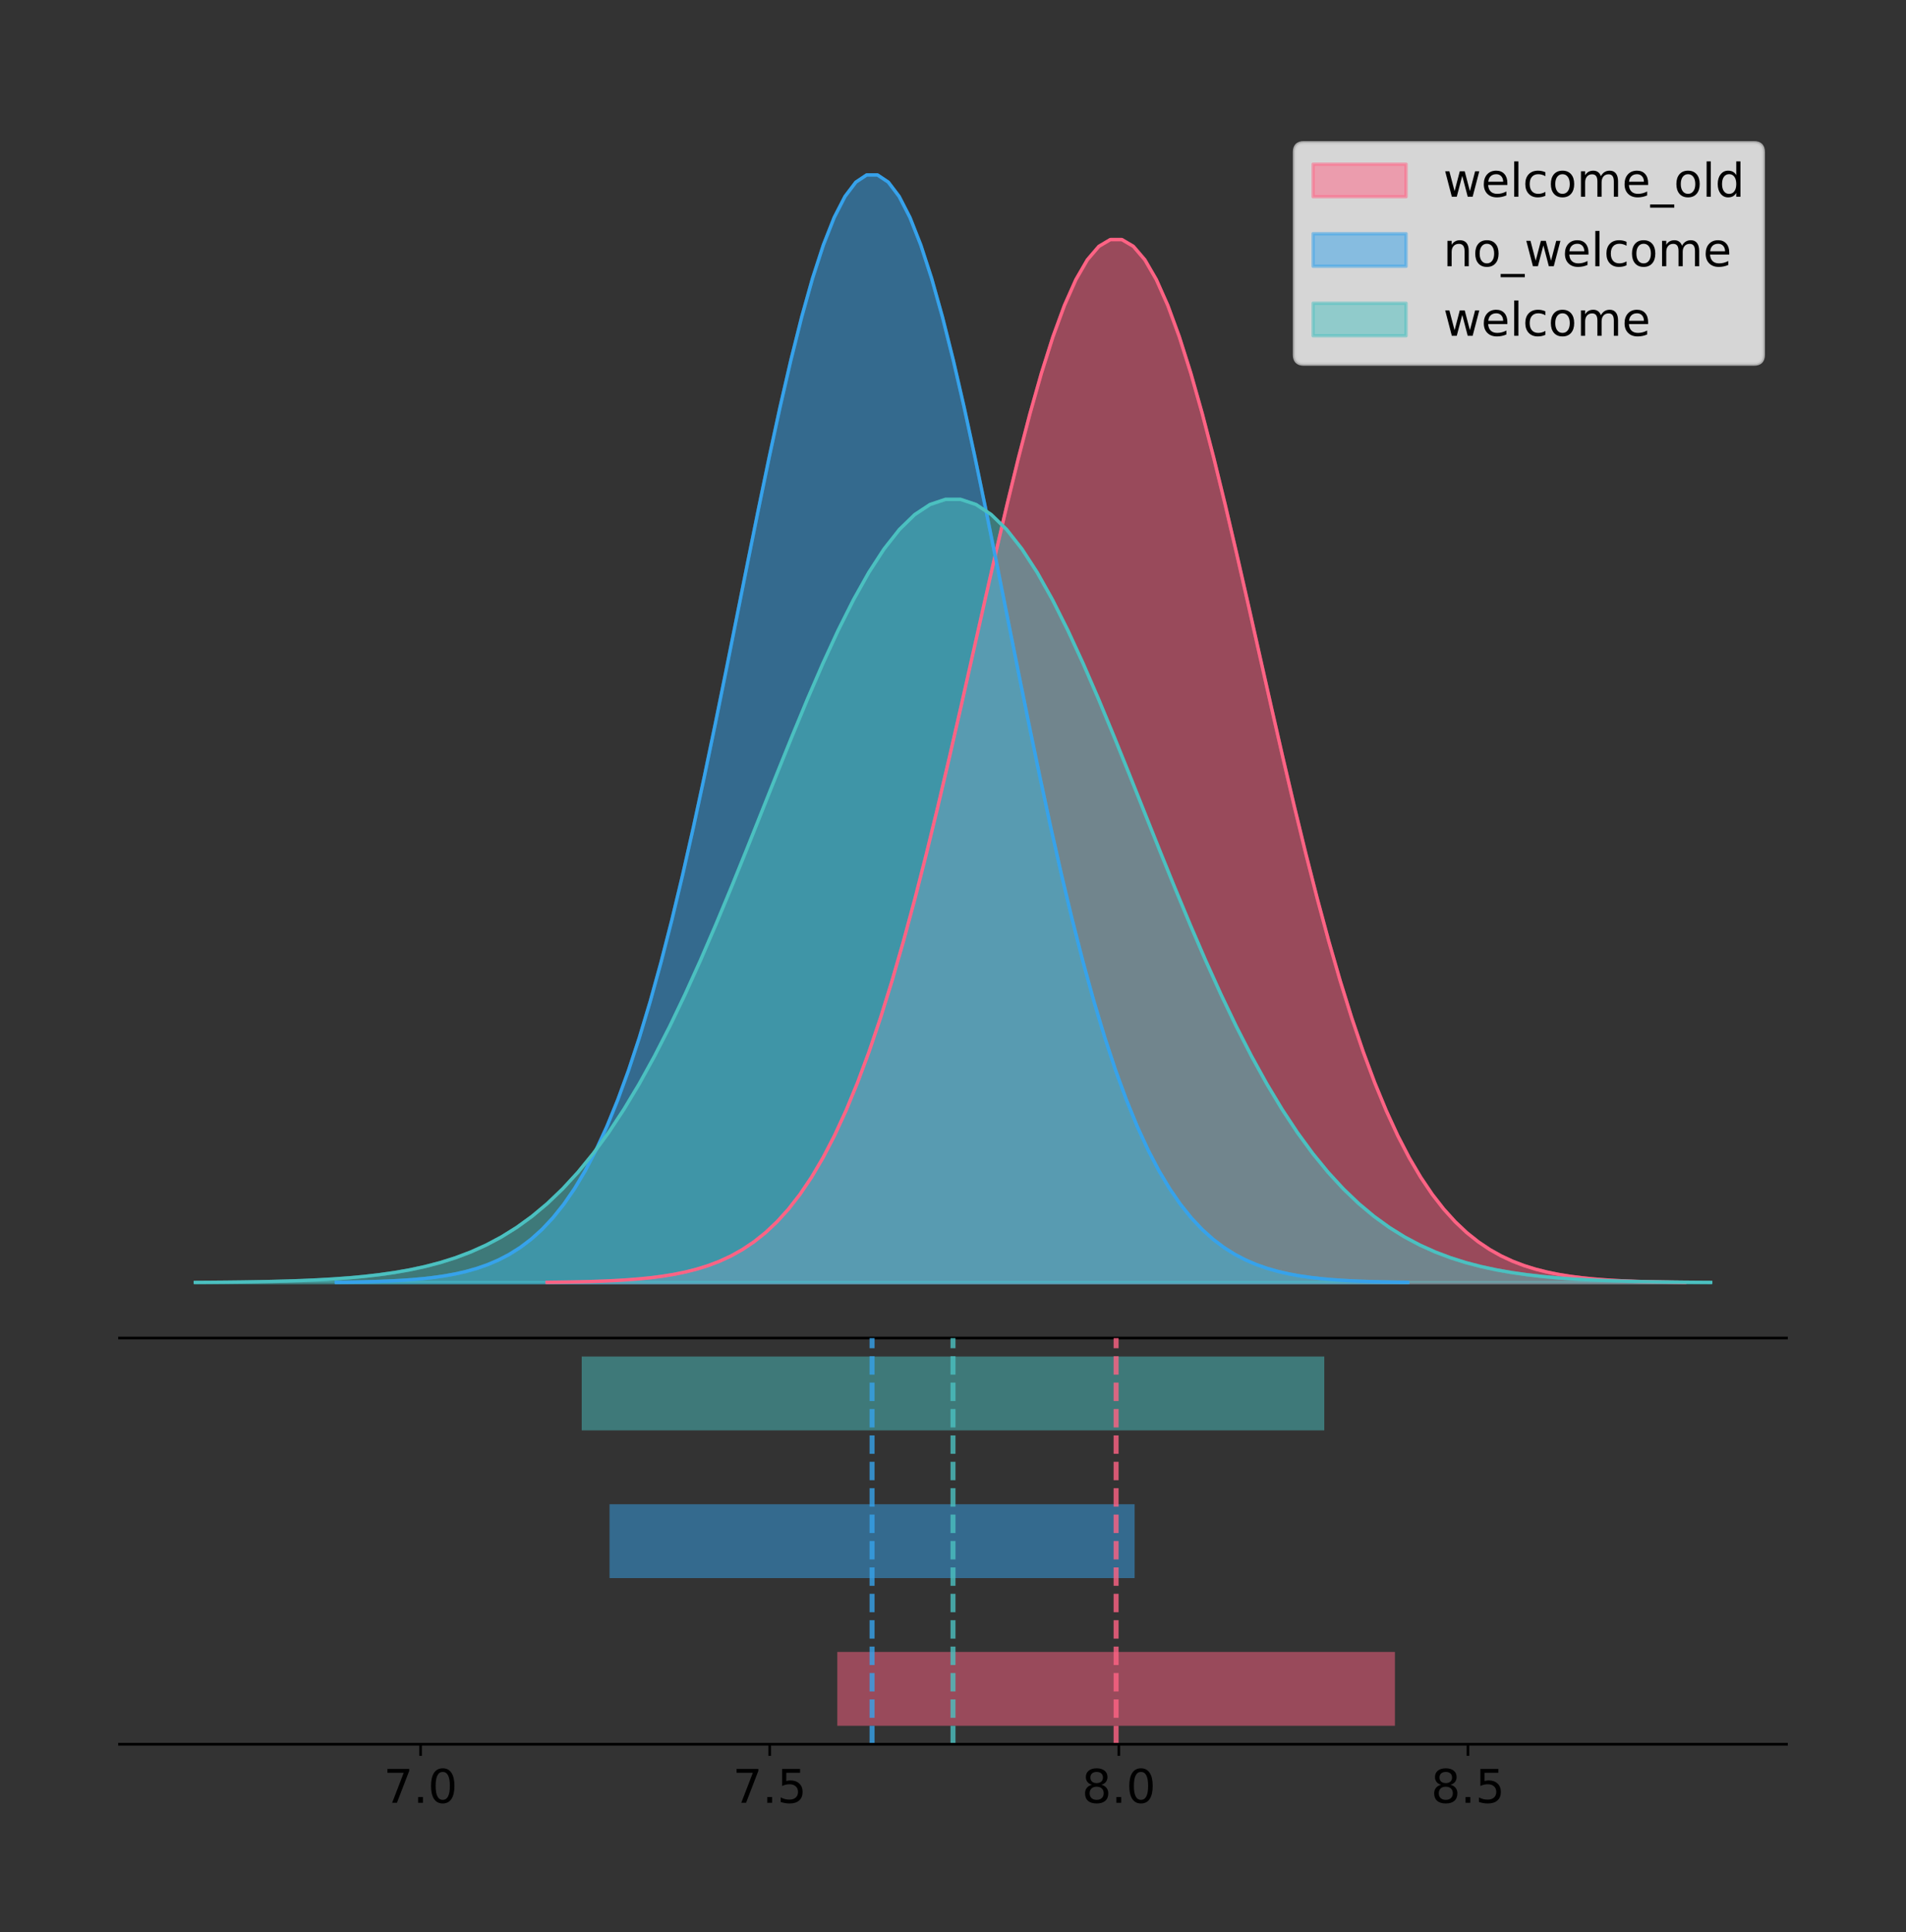 <?xml version="1.0" encoding="utf-8" standalone="no"?>
<!DOCTYPE svg PUBLIC "-//W3C//DTD SVG 1.1//EN"
  "http://www.w3.org/Graphics/SVG/1.1/DTD/svg11.dtd">
<!-- Created with matplotlib (https://matplotlib.org/) -->
<svg height="581.789pt" version="1.1" viewBox="0 0 574.2 581.789" width="574.2pt" xmlns="http://www.w3.org/2000/svg" xmlns:xlink="http://www.w3.org/1999/xlink">
 <rect x="0" y="0" width="574.2" height="581.789" fill="#333333" stroke="none"/>
 <defs>
  <style type="text/css">
*{stroke-linecap:butt;stroke-linejoin:round;}
  </style>
 </defs>
 <g id="figure_1">
  <g id="patch_1">
   <path d="M 0 581.789 
L 574.2 581.789 
L 574.2 0 
L 0 0 
z
" style="fill:none;"/>
  </g>
  <g id="axes_1">
   <g id="patch_2">
    <path d="M 36 402.93 
L 538.2 402.93 
L 538.2 36 
L 36 36 
z
" style="fill:none;"/>
   </g>
   <g id="PolyCollection_1">
    <defs>
     <path d="M 164.828 -195.538 
L 164.828 -195.643 
L 168.291 -195.683 
L 171.754 -195.737 
L 175.217 -195.808 
L 178.679 -195.903 
L 182.142 -196.027 
L 185.605 -196.19 
L 189.068 -196.401 
L 192.531 -196.674 
L 195.994 -197.023 
L 199.457 -197.466 
L 202.919 -198.025 
L 206.382 -198.725 
L 209.845 -199.597 
L 213.308 -200.672 
L 216.771 -201.99 
L 220.234 -203.594 
L 223.696 -205.532 
L 227.159 -207.854 
L 230.622 -210.618 
L 234.085 -213.881 
L 237.548 -217.705 
L 241.011 -222.152 
L 244.474 -227.284 
L 247.936 -233.158 
L 251.399 -239.829 
L 254.862 -247.344 
L 258.325 -255.739 
L 261.788 -265.039 
L 265.251 -275.254 
L 268.714 -286.376 
L 272.176 -298.375 
L 275.639 -311.201 
L 279.102 -324.781 
L 282.565 -339.014 
L 286.028 -353.779 
L 289.491 -368.927 
L 292.954 -384.289 
L 296.416 -399.674 
L 299.879 -414.876 
L 303.342 -429.677 
L 306.805 -443.85 
L 310.268 -457.166 
L 313.731 -469.403 
L 317.193 -480.346 
L 320.656 -489.798 
L 324.119 -497.585 
L 327.582 -503.561 
L 331.045 -507.61 
L 334.508 -509.654 
L 337.971 -509.654 
L 341.433 -507.61 
L 344.896 -503.561 
L 348.359 -497.585 
L 351.822 -489.798 
L 355.285 -480.346 
L 358.748 -469.403 
L 362.211 -457.166 
L 365.673 -443.85 
L 369.136 -429.677 
L 372.599 -414.876 
L 376.062 -399.674 
L 379.525 -384.289 
L 382.988 -368.927 
L 386.451 -353.779 
L 389.913 -339.014 
L 393.376 -324.781 
L 396.839 -311.201 
L 400.302 -298.375 
L 403.765 -286.376 
L 407.228 -275.254 
L 410.691 -265.039 
L 414.153 -255.739 
L 417.616 -247.344 
L 421.079 -239.829 
L 424.542 -233.158 
L 428.005 -227.284 
L 431.468 -222.152 
L 434.93 -217.705 
L 438.393 -213.881 
L 441.856 -210.618 
L 445.319 -207.854 
L 448.782 -205.532 
L 452.245 -203.594 
L 455.708 -201.99 
L 459.17 -200.672 
L 462.633 -199.597 
L 466.096 -198.725 
L 469.559 -198.025 
L 473.022 -197.466 
L 476.485 -197.023 
L 479.948 -196.674 
L 483.41 -196.401 
L 486.873 -196.19 
L 490.336 -196.027 
L 493.799 -195.903 
L 497.262 -195.808 
L 500.725 -195.737 
L 504.188 -195.683 
L 507.65 -195.643 
L 507.65 -195.538 
L 507.65 -195.538 
L 504.188 -195.538 
L 500.725 -195.538 
L 497.262 -195.538 
L 493.799 -195.538 
L 490.336 -195.538 
L 486.873 -195.538 
L 483.41 -195.538 
L 479.948 -195.538 
L 476.485 -195.538 
L 473.022 -195.538 
L 469.559 -195.538 
L 466.096 -195.538 
L 462.633 -195.538 
L 459.17 -195.538 
L 455.708 -195.538 
L 452.245 -195.538 
L 448.782 -195.538 
L 445.319 -195.538 
L 441.856 -195.538 
L 438.393 -195.538 
L 434.93 -195.538 
L 431.468 -195.538 
L 428.005 -195.538 
L 424.542 -195.538 
L 421.079 -195.538 
L 417.616 -195.538 
L 414.153 -195.538 
L 410.691 -195.538 
L 407.228 -195.538 
L 403.765 -195.538 
L 400.302 -195.538 
L 396.839 -195.538 
L 393.376 -195.538 
L 389.913 -195.538 
L 386.451 -195.538 
L 382.988 -195.538 
L 379.525 -195.538 
L 376.062 -195.538 
L 372.599 -195.538 
L 369.136 -195.538 
L 365.673 -195.538 
L 362.211 -195.538 
L 358.748 -195.538 
L 355.285 -195.538 
L 351.822 -195.538 
L 348.359 -195.538 
L 344.896 -195.538 
L 341.433 -195.538 
L 337.971 -195.538 
L 334.508 -195.538 
L 331.045 -195.538 
L 327.582 -195.538 
L 324.119 -195.538 
L 320.656 -195.538 
L 317.193 -195.538 
L 313.731 -195.538 
L 310.268 -195.538 
L 306.805 -195.538 
L 303.342 -195.538 
L 299.879 -195.538 
L 296.416 -195.538 
L 292.954 -195.538 
L 289.491 -195.538 
L 286.028 -195.538 
L 282.565 -195.538 
L 279.102 -195.538 
L 275.639 -195.538 
L 272.176 -195.538 
L 268.714 -195.538 
L 265.251 -195.538 
L 261.788 -195.538 
L 258.325 -195.538 
L 254.862 -195.538 
L 251.399 -195.538 
L 247.936 -195.538 
L 244.474 -195.538 
L 241.011 -195.538 
L 237.548 -195.538 
L 234.085 -195.538 
L 230.622 -195.538 
L 227.159 -195.538 
L 223.696 -195.538 
L 220.234 -195.538 
L 216.771 -195.538 
L 213.308 -195.538 
L 209.845 -195.538 
L 206.382 -195.538 
L 202.919 -195.538 
L 199.457 -195.538 
L 195.994 -195.538 
L 192.531 -195.538 
L 189.068 -195.538 
L 185.605 -195.538 
L 182.142 -195.538 
L 178.679 -195.538 
L 175.217 -195.538 
L 171.754 -195.538 
L 168.291 -195.538 
L 164.828 -195.538 
z
" id="m784e309172" style="stroke:#ff6384;stroke-opacity:0.5;"/>
    </defs>
    <g clip-path="url(#p7d657e59f0)">
     <use style="fill:#ff6384;fill-opacity:0.5;stroke:#ff6384;stroke-opacity:0.5;" x="0" xlink:href="#m784e309172" y="581.789"/>
    </g>
   </g>
   <g id="PolyCollection_2">
    <defs>
     <path d="M 101.307 -195.538 
L 101.307 -195.65 
L 104.567 -195.692 
L 107.828 -195.749 
L 111.089 -195.825 
L 114.35 -195.925 
L 117.611 -196.058 
L 120.872 -196.23 
L 124.133 -196.455 
L 127.394 -196.744 
L 130.654 -197.115 
L 133.915 -197.585 
L 137.176 -198.179 
L 140.437 -198.923 
L 143.698 -199.848 
L 146.959 -200.99 
L 150.22 -202.39 
L 153.48 -204.093 
L 156.741 -206.151 
L 160.002 -208.617 
L 163.263 -211.552 
L 166.524 -215.017 
L 169.785 -219.078 
L 173.046 -223.801 
L 176.307 -229.25 
L 179.567 -235.488 
L 182.828 -242.572 
L 186.089 -250.552 
L 189.35 -259.468 
L 192.611 -269.344 
L 195.872 -280.192 
L 199.133 -292.002 
L 202.394 -304.744 
L 205.654 -318.365 
L 208.915 -332.786 
L 212.176 -347.901 
L 215.437 -363.58 
L 218.698 -379.667 
L 221.959 -395.98 
L 225.22 -412.318 
L 228.481 -428.462 
L 231.741 -444.18 
L 235.002 -459.23 
L 238.263 -473.372 
L 241.524 -486.366 
L 244.785 -497.987 
L 248.046 -508.025 
L 251.307 -516.294 
L 254.568 -522.64 
L 257.828 -526.94 
L 261.089 -529.111 
L 264.35 -529.111 
L 267.611 -526.94 
L 270.872 -522.64 
L 274.133 -516.294 
L 277.394 -508.025 
L 280.655 -497.987 
L 283.915 -486.366 
L 287.176 -473.372 
L 290.437 -459.23 
L 293.698 -444.18 
L 296.959 -428.462 
L 300.22 -412.318 
L 303.481 -395.98 
L 306.742 -379.667 
L 310.002 -363.58 
L 313.263 -347.901 
L 316.524 -332.786 
L 319.785 -318.365 
L 323.046 -304.744 
L 326.307 -292.002 
L 329.568 -280.192 
L 332.828 -269.344 
L 336.089 -259.468 
L 339.35 -250.552 
L 342.611 -242.572 
L 345.872 -235.488 
L 349.133 -229.25 
L 352.394 -223.801 
L 355.655 -219.078 
L 358.915 -215.017 
L 362.176 -211.552 
L 365.437 -208.617 
L 368.698 -206.151 
L 371.959 -204.093 
L 375.22 -202.39 
L 378.481 -200.99 
L 381.742 -199.848 
L 385.002 -198.923 
L 388.263 -198.179 
L 391.524 -197.585 
L 394.785 -197.115 
L 398.046 -196.744 
L 401.307 -196.455 
L 404.568 -196.23 
L 407.829 -196.058 
L 411.089 -195.925 
L 414.35 -195.825 
L 417.611 -195.749 
L 420.872 -195.692 
L 424.133 -195.65 
L 424.133 -195.538 
L 424.133 -195.538 
L 420.872 -195.538 
L 417.611 -195.538 
L 414.35 -195.538 
L 411.089 -195.538 
L 407.829 -195.538 
L 404.568 -195.538 
L 401.307 -195.538 
L 398.046 -195.538 
L 394.785 -195.538 
L 391.524 -195.538 
L 388.263 -195.538 
L 385.002 -195.538 
L 381.742 -195.538 
L 378.481 -195.538 
L 375.22 -195.538 
L 371.959 -195.538 
L 368.698 -195.538 
L 365.437 -195.538 
L 362.176 -195.538 
L 358.915 -195.538 
L 355.655 -195.538 
L 352.394 -195.538 
L 349.133 -195.538 
L 345.872 -195.538 
L 342.611 -195.538 
L 339.35 -195.538 
L 336.089 -195.538 
L 332.828 -195.538 
L 329.568 -195.538 
L 326.307 -195.538 
L 323.046 -195.538 
L 319.785 -195.538 
L 316.524 -195.538 
L 313.263 -195.538 
L 310.002 -195.538 
L 306.742 -195.538 
L 303.481 -195.538 
L 300.22 -195.538 
L 296.959 -195.538 
L 293.698 -195.538 
L 290.437 -195.538 
L 287.176 -195.538 
L 283.915 -195.538 
L 280.655 -195.538 
L 277.394 -195.538 
L 274.133 -195.538 
L 270.872 -195.538 
L 267.611 -195.538 
L 264.35 -195.538 
L 261.089 -195.538 
L 257.828 -195.538 
L 254.568 -195.538 
L 251.307 -195.538 
L 248.046 -195.538 
L 244.785 -195.538 
L 241.524 -195.538 
L 238.263 -195.538 
L 235.002 -195.538 
L 231.741 -195.538 
L 228.481 -195.538 
L 225.22 -195.538 
L 221.959 -195.538 
L 218.698 -195.538 
L 215.437 -195.538 
L 212.176 -195.538 
L 208.915 -195.538 
L 205.654 -195.538 
L 202.394 -195.538 
L 199.133 -195.538 
L 195.872 -195.538 
L 192.611 -195.538 
L 189.35 -195.538 
L 186.089 -195.538 
L 182.828 -195.538 
L 179.567 -195.538 
L 176.307 -195.538 
L 173.046 -195.538 
L 169.785 -195.538 
L 166.524 -195.538 
L 163.263 -195.538 
L 160.002 -195.538 
L 156.741 -195.538 
L 153.48 -195.538 
L 150.22 -195.538 
L 146.959 -195.538 
L 143.698 -195.538 
L 140.437 -195.538 
L 137.176 -195.538 
L 133.915 -195.538 
L 130.654 -195.538 
L 127.394 -195.538 
L 124.133 -195.538 
L 120.872 -195.538 
L 117.611 -195.538 
L 114.35 -195.538 
L 111.089 -195.538 
L 107.828 -195.538 
L 104.567 -195.538 
L 101.307 -195.538 
z
" id="md32ff52615" style="stroke:#36a2eb;stroke-opacity:0.5;"/>
    </defs>
    <g clip-path="url(#p7d657e59f0)">
     <use style="fill:#36a2eb;fill-opacity:0.5;stroke:#36a2eb;stroke-opacity:0.5;" x="0" xlink:href="#md32ff52615" y="581.789"/>
    </g>
   </g>
   <g id="PolyCollection_3">
    <defs>
     <path d="M 58.827 -195.538 
L 58.827 -195.617 
L 63.439 -195.647 
L 68.05 -195.687 
L 72.662 -195.741 
L 77.274 -195.812 
L 81.885 -195.905 
L 86.497 -196.028 
L 91.108 -196.186 
L 95.72 -196.391 
L 100.331 -196.653 
L 104.943 -196.986 
L 109.555 -197.406 
L 114.166 -197.931 
L 118.778 -198.586 
L 123.389 -199.393 
L 128.001 -200.383 
L 132.612 -201.588 
L 137.224 -203.042 
L 141.836 -204.786 
L 146.447 -206.861 
L 151.059 -209.312 
L 155.67 -212.183 
L 160.282 -215.523 
L 164.893 -219.376 
L 169.505 -223.787 
L 174.117 -228.796 
L 178.728 -234.439 
L 183.34 -240.743 
L 187.951 -247.727 
L 192.563 -255.397 
L 197.174 -263.748 
L 201.786 -272.759 
L 206.398 -282.39 
L 211.009 -292.587 
L 215.621 -303.275 
L 220.232 -314.362 
L 224.844 -325.737 
L 229.455 -337.272 
L 234.067 -348.825 
L 238.679 -360.24 
L 243.29 -371.354 
L 247.902 -381.997 
L 252.513 -391.996 
L 257.125 -401.184 
L 261.736 -409.402 
L 266.348 -416.499 
L 270.96 -422.347 
L 275.571 -426.834 
L 280.183 -429.874 
L 284.794 -431.41 
L 289.406 -431.41 
L 294.017 -429.874 
L 298.629 -426.834 
L 303.24 -422.347 
L 307.852 -416.499 
L 312.464 -409.402 
L 317.075 -401.184 
L 321.687 -391.996 
L 326.298 -381.997 
L 330.91 -371.354 
L 335.521 -360.24 
L 340.133 -348.825 
L 344.745 -337.272 
L 349.356 -325.737 
L 353.968 -314.362 
L 358.579 -303.275 
L 363.191 -292.587 
L 367.802 -282.39 
L 372.414 -272.759 
L 377.026 -263.748 
L 381.637 -255.397 
L 386.249 -247.727 
L 390.86 -240.743 
L 395.472 -234.439 
L 400.083 -228.796 
L 404.695 -223.787 
L 409.307 -219.376 
L 413.918 -215.523 
L 418.53 -212.183 
L 423.141 -209.312 
L 427.753 -206.861 
L 432.364 -204.786 
L 436.976 -203.042 
L 441.588 -201.588 
L 446.199 -200.383 
L 450.811 -199.393 
L 455.422 -198.586 
L 460.034 -197.931 
L 464.645 -197.406 
L 469.257 -196.986 
L 473.869 -196.653 
L 478.48 -196.391 
L 483.092 -196.186 
L 487.703 -196.028 
L 492.315 -195.905 
L 496.926 -195.812 
L 501.538 -195.741 
L 506.15 -195.687 
L 510.761 -195.647 
L 515.373 -195.617 
L 515.373 -195.538 
L 515.373 -195.538 
L 510.761 -195.538 
L 506.15 -195.538 
L 501.538 -195.538 
L 496.926 -195.538 
L 492.315 -195.538 
L 487.703 -195.538 
L 483.092 -195.538 
L 478.48 -195.538 
L 473.869 -195.538 
L 469.257 -195.538 
L 464.645 -195.538 
L 460.034 -195.538 
L 455.422 -195.538 
L 450.811 -195.538 
L 446.199 -195.538 
L 441.588 -195.538 
L 436.976 -195.538 
L 432.364 -195.538 
L 427.753 -195.538 
L 423.141 -195.538 
L 418.53 -195.538 
L 413.918 -195.538 
L 409.307 -195.538 
L 404.695 -195.538 
L 400.083 -195.538 
L 395.472 -195.538 
L 390.86 -195.538 
L 386.249 -195.538 
L 381.637 -195.538 
L 377.026 -195.538 
L 372.414 -195.538 
L 367.802 -195.538 
L 363.191 -195.538 
L 358.579 -195.538 
L 353.968 -195.538 
L 349.356 -195.538 
L 344.745 -195.538 
L 340.133 -195.538 
L 335.521 -195.538 
L 330.91 -195.538 
L 326.298 -195.538 
L 321.687 -195.538 
L 317.075 -195.538 
L 312.464 -195.538 
L 307.852 -195.538 
L 303.24 -195.538 
L 298.629 -195.538 
L 294.017 -195.538 
L 289.406 -195.538 
L 284.794 -195.538 
L 280.183 -195.538 
L 275.571 -195.538 
L 270.96 -195.538 
L 266.348 -195.538 
L 261.736 -195.538 
L 257.125 -195.538 
L 252.513 -195.538 
L 247.902 -195.538 
L 243.29 -195.538 
L 238.679 -195.538 
L 234.067 -195.538 
L 229.455 -195.538 
L 224.844 -195.538 
L 220.232 -195.538 
L 215.621 -195.538 
L 211.009 -195.538 
L 206.398 -195.538 
L 201.786 -195.538 
L 197.174 -195.538 
L 192.563 -195.538 
L 187.951 -195.538 
L 183.34 -195.538 
L 178.728 -195.538 
L 174.117 -195.538 
L 169.505 -195.538 
L 164.893 -195.538 
L 160.282 -195.538 
L 155.67 -195.538 
L 151.059 -195.538 
L 146.447 -195.538 
L 141.836 -195.538 
L 137.224 -195.538 
L 132.612 -195.538 
L 128.001 -195.538 
L 123.389 -195.538 
L 118.778 -195.538 
L 114.166 -195.538 
L 109.555 -195.538 
L 104.943 -195.538 
L 100.331 -195.538 
L 95.72 -195.538 
L 91.108 -195.538 
L 86.497 -195.538 
L 81.885 -195.538 
L 77.274 -195.538 
L 72.662 -195.538 
L 68.05 -195.538 
L 63.439 -195.538 
L 58.827 -195.538 
z
" id="m712999dbef" style="stroke:#4bc0c0;stroke-opacity:0.5;"/>
    </defs>
    <g clip-path="url(#p7d657e59f0)">
     <use style="fill:#4bc0c0;fill-opacity:0.5;stroke:#4bc0c0;stroke-opacity:0.5;" x="0" xlink:href="#m712999dbef" y="581.789"/>
    </g>
   </g>
   <g id="line2d_1">
    <path clip-path="url(#p7d657e59f0)" d="M 164.828 386.146 
L 168.291 386.106 
L 171.754 386.053 
L 175.217 385.981 
L 178.679 385.887 
L 182.142 385.762 
L 185.605 385.599 
L 189.068 385.388 
L 192.531 385.115 
L 195.994 384.767 
L 199.457 384.324 
L 202.919 383.764 
L 206.382 383.064 
L 209.845 382.193 
L 213.308 381.117 
L 216.771 379.799 
L 220.234 378.195 
L 223.696 376.258 
L 227.159 373.935 
L 230.622 371.172 
L 234.085 367.909 
L 237.548 364.084 
L 241.011 359.637 
L 244.474 354.506 
L 247.936 348.632 
L 251.399 341.96 
L 254.862 334.446 
L 258.325 326.05 
L 261.788 316.75 
L 265.251 306.535 
L 268.714 295.414 
L 272.176 283.415 
L 275.639 270.588 
L 279.102 257.009 
L 282.565 242.775 
L 286.028 228.01 
L 289.491 212.862 
L 292.954 197.501 
L 296.416 182.115 
L 299.879 166.913 
L 303.342 152.112 
L 306.805 137.94 
L 310.268 124.623 
L 313.731 112.387 
L 317.193 101.444 
L 320.656 91.991 
L 324.119 84.204 
L 327.582 78.229 
L 331.045 74.18 
L 334.508 72.135 
L 337.971 72.135 
L 341.433 74.18 
L 344.896 78.229 
L 348.359 84.204 
L 351.822 91.991 
L 355.285 101.444 
L 358.748 112.387 
L 362.211 124.623 
L 365.673 137.94 
L 369.136 152.112 
L 372.599 166.913 
L 376.062 182.115 
L 379.525 197.501 
L 382.988 212.862 
L 386.451 228.01 
L 389.913 242.775 
L 393.376 257.009 
L 396.839 270.588 
L 400.302 283.415 
L 403.765 295.414 
L 407.228 306.535 
L 410.691 316.75 
L 414.153 326.05 
L 417.616 334.446 
L 421.079 341.96 
L 424.542 348.632 
L 428.005 354.506 
L 431.468 359.637 
L 434.93 364.084 
L 438.393 367.909 
L 441.856 371.172 
L 445.319 373.935 
L 448.782 376.258 
L 452.245 378.195 
L 455.708 379.799 
L 459.17 381.117 
L 462.633 382.193 
L 466.096 383.064 
L 469.559 383.764 
L 473.022 384.324 
L 476.485 384.767 
L 479.948 385.115 
L 483.41 385.388 
L 486.873 385.599 
L 490.336 385.762 
L 493.799 385.887 
L 497.262 385.981 
L 500.725 386.053 
L 504.188 386.106 
L 507.65 386.146 
" style="fill:none;stroke:#ff6384;stroke-linecap:square;"/>
   </g>
   <g id="line2d_2">
    <path clip-path="url(#p7d657e59f0)" d="M 101.307 386.139 
L 104.567 386.097 
L 107.828 386.04 
L 111.089 385.965 
L 114.35 385.864 
L 117.611 385.732 
L 120.872 385.559 
L 124.133 385.334 
L 127.394 385.045 
L 130.654 384.675 
L 133.915 384.204 
L 137.176 383.61 
L 140.437 382.867 
L 143.698 381.941 
L 146.959 380.799 
L 150.22 379.399 
L 153.48 377.696 
L 156.741 375.639 
L 160.002 373.172 
L 163.263 370.238 
L 166.524 366.772 
L 169.785 362.711 
L 173.046 357.989 
L 176.307 352.539 
L 179.567 346.301 
L 182.828 339.217 
L 186.089 331.237 
L 189.35 322.322 
L 192.611 312.445 
L 195.872 301.597 
L 199.133 289.787 
L 202.394 277.045 
L 205.654 263.424 
L 208.915 249.004 
L 212.176 233.888 
L 215.437 218.209 
L 218.698 202.123 
L 221.959 185.809 
L 225.22 169.471 
L 228.481 153.327 
L 231.741 137.61 
L 235.002 122.559 
L 238.263 108.418 
L 241.524 95.423 
L 244.785 83.803 
L 248.046 73.765 
L 251.307 65.495 
L 254.568 59.15 
L 257.828 54.85 
L 261.089 52.679 
L 264.35 52.679 
L 267.611 54.85 
L 270.872 59.15 
L 274.133 65.495 
L 277.394 73.765 
L 280.655 83.803 
L 283.915 95.423 
L 287.176 108.418 
L 290.437 122.559 
L 293.698 137.61 
L 296.959 153.327 
L 300.22 169.471 
L 303.481 185.809 
L 306.742 202.123 
L 310.002 218.209 
L 313.263 233.888 
L 316.524 249.004 
L 319.785 263.424 
L 323.046 277.045 
L 326.307 289.787 
L 329.568 301.597 
L 332.828 312.445 
L 336.089 322.322 
L 339.35 331.237 
L 342.611 339.217 
L 345.872 346.301 
L 349.133 352.539 
L 352.394 357.989 
L 355.655 362.711 
L 358.915 366.772 
L 362.176 370.238 
L 365.437 373.172 
L 368.698 375.639 
L 371.959 377.696 
L 375.22 379.399 
L 378.481 380.799 
L 381.742 381.941 
L 385.002 382.867 
L 388.263 383.61 
L 391.524 384.204 
L 394.785 384.675 
L 398.046 385.045 
L 401.307 385.334 
L 404.568 385.559 
L 407.829 385.732 
L 411.089 385.864 
L 414.35 385.965 
L 417.611 386.04 
L 420.872 386.097 
L 424.133 386.139 
" style="fill:none;stroke:#36a2eb;stroke-linecap:square;"/>
   </g>
   <g id="line2d_3">
    <path clip-path="url(#p7d657e59f0)" d="M 58.827 386.172 
L 63.439 386.142 
L 68.05 386.102 
L 72.662 386.049 
L 77.274 385.978 
L 81.885 385.884 
L 86.497 385.762 
L 91.108 385.603 
L 95.72 385.398 
L 100.331 385.137 
L 104.943 384.804 
L 109.555 384.384 
L 114.166 383.858 
L 118.778 383.204 
L 123.389 382.396 
L 128.001 381.406 
L 132.612 380.202 
L 137.224 378.747 
L 141.836 377.003 
L 146.447 374.928 
L 151.059 372.478 
L 155.67 369.606 
L 160.282 366.267 
L 164.893 362.413 
L 169.505 358.002 
L 174.117 352.993 
L 178.728 347.35 
L 183.34 341.046 
L 187.951 334.062 
L 192.563 326.392 
L 197.174 318.041 
L 201.786 309.031 
L 206.398 299.399 
L 211.009 289.202 
L 215.621 278.514 
L 220.232 267.427 
L 224.844 256.053 
L 229.455 244.517 
L 234.067 232.965 
L 238.679 221.549 
L 243.29 210.435 
L 247.902 199.793 
L 252.513 189.793 
L 257.125 180.605 
L 261.736 172.388 
L 266.348 165.29 
L 270.96 159.443 
L 275.571 154.956 
L 280.183 151.915 
L 284.794 150.38 
L 289.406 150.38 
L 294.017 151.915 
L 298.629 154.956 
L 303.24 159.443 
L 307.852 165.29 
L 312.464 172.388 
L 317.075 180.605 
L 321.687 189.793 
L 326.298 199.793 
L 330.91 210.435 
L 335.521 221.549 
L 340.133 232.965 
L 344.745 244.517 
L 349.356 256.053 
L 353.968 267.427 
L 358.579 278.514 
L 363.191 289.202 
L 367.802 299.399 
L 372.414 309.031 
L 377.026 318.041 
L 381.637 326.392 
L 386.249 334.062 
L 390.86 341.046 
L 395.472 347.35 
L 400.083 352.993 
L 404.695 358.002 
L 409.307 362.413 
L 413.918 366.267 
L 418.53 369.606 
L 423.141 372.478 
L 427.753 374.928 
L 432.364 377.003 
L 436.976 378.747 
L 441.588 380.202 
L 446.199 381.406 
L 450.811 382.396 
L 455.422 383.204 
L 460.034 383.858 
L 464.645 384.384 
L 469.257 384.804 
L 473.869 385.137 
L 478.48 385.398 
L 483.092 385.603 
L 487.703 385.762 
L 492.315 385.884 
L 496.926 385.978 
L 501.538 386.049 
L 506.15 386.102 
L 510.761 386.142 
L 515.373 386.172 
" style="fill:none;stroke:#4bc0c0;stroke-linecap:square;"/>
   </g>
   <g id="patch_3">
    <path d="M 36 402.93 
L 538.2 402.93 
" style="fill:none;stroke:#000000;stroke-linecap:square;stroke-linejoin:miter;stroke-width:0.8;"/>
   </g>
   <g id="legend_1">
    <g id="patch_4">
     <path d="M 392.788 109.627 
L 528.4 109.627 
Q 531.2 109.627 531.2 106.827 
L 531.2 45.8 
Q 531.2 43 528.4 43 
L 392.788 43 
Q 389.988 43 389.988 45.8 
L 389.988 106.827 
Q 389.988 109.627 392.788 109.627 
z
" style="fill:#ffffff;opacity:0.8;stroke:#cccccc;stroke-linejoin:miter;"/>
    </g>
    <g id="patch_5">
     <path d="M 395.588 59.238 
L 423.588 59.238 
L 423.588 49.438 
L 395.588 49.438 
z
" style="fill:#ff6384;opacity:0.5;stroke:#ff6384;stroke-linejoin:miter;"/>
    </g>
    <g id="text_1">
     <!-- welcome_old -->
     <defs>
      <path d="M 4.203 54.688 
L 13.188 54.688 
L 24.422 12.016 
L 35.594 54.688 
L 46.188 54.688 
L 57.422 12.016 
L 68.609 54.688 
L 77.594 54.688 
L 63.281 0 
L 52.688 0 
L 40.922 44.828 
L 29.109 0 
L 18.5 0 
z
" id="DejaVuSans-119"/>
      <path d="M 56.203 29.594 
L 56.203 25.203 
L 14.891 25.203 
Q 15.484 15.922 20.484 11.062 
Q 25.484 6.203 34.422 6.203 
Q 39.594 6.203 44.453 7.469 
Q 49.312 8.734 54.109 11.281 
L 54.109 2.781 
Q 49.266 0.734 44.188 -0.344 
Q 39.109 -1.422 33.891 -1.422 
Q 20.797 -1.422 13.156 6.188 
Q 5.516 13.812 5.516 26.812 
Q 5.516 40.234 12.766 48.109 
Q 20.016 56 32.328 56 
Q 43.359 56 49.781 48.891 
Q 56.203 41.797 56.203 29.594 
z
M 47.219 32.234 
Q 47.125 39.594 43.094 43.984 
Q 39.062 48.391 32.422 48.391 
Q 24.906 48.391 20.391 44.141 
Q 15.875 39.891 15.188 32.172 
z
" id="DejaVuSans-101"/>
      <path d="M 9.422 75.984 
L 18.406 75.984 
L 18.406 0 
L 9.422 0 
z
" id="DejaVuSans-108"/>
      <path d="M 48.781 52.594 
L 48.781 44.188 
Q 44.969 46.297 41.141 47.344 
Q 37.312 48.391 33.406 48.391 
Q 24.656 48.391 19.812 42.844 
Q 14.984 37.312 14.984 27.297 
Q 14.984 17.281 19.812 11.734 
Q 24.656 6.203 33.406 6.203 
Q 37.312 6.203 41.141 7.25 
Q 44.969 8.297 48.781 10.406 
L 48.781 2.094 
Q 45.016 0.344 40.984 -0.531 
Q 36.969 -1.422 32.422 -1.422 
Q 20.062 -1.422 12.781 6.344 
Q 5.516 14.109 5.516 27.297 
Q 5.516 40.672 12.859 48.328 
Q 20.219 56 33.016 56 
Q 37.156 56 41.109 55.141 
Q 45.062 54.297 48.781 52.594 
z
" id="DejaVuSans-99"/>
      <path d="M 30.609 48.391 
Q 23.391 48.391 19.188 42.75 
Q 14.984 37.109 14.984 27.297 
Q 14.984 17.484 19.156 11.844 
Q 23.344 6.203 30.609 6.203 
Q 37.797 6.203 41.984 11.859 
Q 46.188 17.531 46.188 27.297 
Q 46.188 37.016 41.984 42.703 
Q 37.797 48.391 30.609 48.391 
z
M 30.609 56 
Q 42.328 56 49.016 48.375 
Q 55.719 40.766 55.719 27.297 
Q 55.719 13.875 49.016 6.219 
Q 42.328 -1.422 30.609 -1.422 
Q 18.844 -1.422 12.172 6.219 
Q 5.516 13.875 5.516 27.297 
Q 5.516 40.766 12.172 48.375 
Q 18.844 56 30.609 56 
z
" id="DejaVuSans-111"/>
      <path d="M 52 44.188 
Q 55.375 50.25 60.062 53.125 
Q 64.75 56 71.094 56 
Q 79.641 56 84.281 50.016 
Q 88.922 44.047 88.922 33.016 
L 88.922 0 
L 79.891 0 
L 79.891 32.719 
Q 79.891 40.578 77.094 44.375 
Q 74.312 48.188 68.609 48.188 
Q 61.625 48.188 57.562 43.547 
Q 53.516 38.922 53.516 30.906 
L 53.516 0 
L 44.484 0 
L 44.484 32.719 
Q 44.484 40.625 41.703 44.406 
Q 38.922 48.188 33.109 48.188 
Q 26.219 48.188 22.156 43.531 
Q 18.109 38.875 18.109 30.906 
L 18.109 0 
L 9.078 0 
L 9.078 54.688 
L 18.109 54.688 
L 18.109 46.188 
Q 21.188 51.219 25.484 53.609 
Q 29.781 56 35.688 56 
Q 41.656 56 45.828 52.969 
Q 50 49.953 52 44.188 
z
" id="DejaVuSans-109"/>
      <path d="M 50.984 -16.609 
L 50.984 -23.578 
L -0.984 -23.578 
L -0.984 -16.609 
z
" id="DejaVuSans-95"/>
      <path d="M 45.406 46.391 
L 45.406 75.984 
L 54.391 75.984 
L 54.391 0 
L 45.406 0 
L 45.406 8.203 
Q 42.578 3.328 38.25 0.953 
Q 33.938 -1.422 27.875 -1.422 
Q 17.969 -1.422 11.734 6.484 
Q 5.516 14.406 5.516 27.297 
Q 5.516 40.188 11.734 48.094 
Q 17.969 56 27.875 56 
Q 33.938 56 38.25 53.625 
Q 42.578 51.266 45.406 46.391 
z
M 14.797 27.297 
Q 14.797 17.391 18.875 11.75 
Q 22.953 6.109 30.078 6.109 
Q 37.203 6.109 41.297 11.75 
Q 45.406 17.391 45.406 27.297 
Q 45.406 37.203 41.297 42.844 
Q 37.203 48.484 30.078 48.484 
Q 22.953 48.484 18.875 42.844 
Q 14.797 37.203 14.797 27.297 
z
" id="DejaVuSans-100"/>
     </defs>
     <g transform="translate(434.788 59.238)scale(0.14 -0.14)">
      <use xlink:href="#DejaVuSans-119"/>
      <use x="81.787" xlink:href="#DejaVuSans-101"/>
      <use x="143.311" xlink:href="#DejaVuSans-108"/>
      <use x="171.094" xlink:href="#DejaVuSans-99"/>
      <use x="226.074" xlink:href="#DejaVuSans-111"/>
      <use x="287.256" xlink:href="#DejaVuSans-109"/>
      <use x="384.668" xlink:href="#DejaVuSans-101"/>
      <use x="446.191" xlink:href="#DejaVuSans-95"/>
      <use x="496.191" xlink:href="#DejaVuSans-111"/>
      <use x="557.373" xlink:href="#DejaVuSans-108"/>
      <use x="585.156" xlink:href="#DejaVuSans-100"/>
     </g>
    </g>
    <g id="patch_6">
     <path d="M 395.588 80.177 
L 423.588 80.177 
L 423.588 70.377 
L 395.588 70.377 
z
" style="fill:#36a2eb;opacity:0.5;stroke:#36a2eb;stroke-linejoin:miter;"/>
    </g>
    <g id="text_2">
     <!-- no_welcome -->
     <defs>
      <path d="M 54.891 33.016 
L 54.891 0 
L 45.906 0 
L 45.906 32.719 
Q 45.906 40.484 42.875 44.328 
Q 39.844 48.188 33.797 48.188 
Q 26.516 48.188 22.312 43.547 
Q 18.109 38.922 18.109 30.906 
L 18.109 0 
L 9.078 0 
L 9.078 54.688 
L 18.109 54.688 
L 18.109 46.188 
Q 21.344 51.125 25.703 53.562 
Q 30.078 56 35.797 56 
Q 45.219 56 50.047 50.172 
Q 54.891 44.344 54.891 33.016 
z
" id="DejaVuSans-110"/>
     </defs>
     <g transform="translate(434.788 80.177)scale(0.14 -0.14)">
      <use xlink:href="#DejaVuSans-110"/>
      <use x="63.379" xlink:href="#DejaVuSans-111"/>
      <use x="124.561" xlink:href="#DejaVuSans-95"/>
      <use x="174.561" xlink:href="#DejaVuSans-119"/>
      <use x="256.348" xlink:href="#DejaVuSans-101"/>
      <use x="317.871" xlink:href="#DejaVuSans-108"/>
      <use x="345.654" xlink:href="#DejaVuSans-99"/>
      <use x="400.635" xlink:href="#DejaVuSans-111"/>
      <use x="461.816" xlink:href="#DejaVuSans-109"/>
      <use x="559.229" xlink:href="#DejaVuSans-101"/>
     </g>
    </g>
    <g id="patch_7">
     <path d="M 395.588 101.115 
L 423.588 101.115 
L 423.588 91.315 
L 395.588 91.315 
z
" style="fill:#4bc0c0;opacity:0.5;stroke:#4bc0c0;stroke-linejoin:miter;"/>
    </g>
    <g id="text_3">
     <!-- welcome -->
     <g transform="translate(434.788 101.115)scale(0.14 -0.14)">
      <use xlink:href="#DejaVuSans-119"/>
      <use x="81.787" xlink:href="#DejaVuSans-101"/>
      <use x="143.311" xlink:href="#DejaVuSans-108"/>
      <use x="171.094" xlink:href="#DejaVuSans-99"/>
      <use x="226.074" xlink:href="#DejaVuSans-111"/>
      <use x="287.256" xlink:href="#DejaVuSans-109"/>
      <use x="384.668" xlink:href="#DejaVuSans-101"/>
     </g>
    </g>
   </g>
  </g>
  <g id="axes_2">
   <g id="patch_8">
    <path d="M 36 525.24 
L 538.2 525.24 
L 538.2 402.93 
L 36 402.93 
z
" style="fill:none;"/>
   </g>
   <g id="patch_9">
    <path clip-path="url(#pb0922455c4)" d="M 252.248 519.68 
L 420.231 519.68 
L 420.231 497.442 
L 252.248 497.442 
z
" style="fill:#ff6384;opacity:0.5;"/>
   </g>
   <g id="patch_10">
    <path clip-path="url(#pb0922455c4)" d="M 183.627 475.204 
L 341.812 475.204 
L 341.812 452.966 
L 183.627 452.966 
z
" style="fill:#36a2eb;opacity:0.5;"/>
   </g>
   <g id="patch_11">
    <path clip-path="url(#pb0922455c4)" d="M 175.246 430.728 
L 398.954 430.728 
L 398.954 408.49 
L 175.246 408.49 
z
" style="fill:#4bc0c0;opacity:0.5;"/>
   </g>
   <g id="matplotlib.axis_1">
    <g id="xtick_1">
     <g id="line2d_4">
      <defs>
       <path d="M 0 0 
L 0 3.5 
" id="m3f5d9b19c6" style="stroke:#000000;stroke-width:0.8;"/>
      </defs>
      <g>
       <use style="stroke:#000000;stroke-width:0.8;" x="126.703" xlink:href="#m3f5d9b19c6" y="525.24"/>
      </g>
     </g>
     <g id="text_4">
      <!-- 7.0 -->
      <defs>
       <path d="M 8.203 72.906 
L 55.078 72.906 
L 55.078 68.703 
L 28.609 0 
L 18.312 0 
L 43.219 64.594 
L 8.203 64.594 
z
" id="DejaVuSans-55"/>
       <path d="M 10.688 12.406 
L 21 12.406 
L 21 0 
L 10.688 0 
z
" id="DejaVuSans-46"/>
       <path d="M 31.781 66.406 
Q 24.172 66.406 20.328 58.906 
Q 16.5 51.422 16.5 36.375 
Q 16.5 21.391 20.328 13.891 
Q 24.172 6.391 31.781 6.391 
Q 39.453 6.391 43.281 13.891 
Q 47.125 21.391 47.125 36.375 
Q 47.125 51.422 43.281 58.906 
Q 39.453 66.406 31.781 66.406 
z
M 31.781 74.219 
Q 44.047 74.219 50.516 64.516 
Q 56.984 54.828 56.984 36.375 
Q 56.984 17.969 50.516 8.266 
Q 44.047 -1.422 31.781 -1.422 
Q 19.531 -1.422 13.062 8.266 
Q 6.594 17.969 6.594 36.375 
Q 6.594 54.828 13.062 64.516 
Q 19.531 74.219 31.781 74.219 
z
" id="DejaVuSans-48"/>
      </defs>
      <g transform="translate(115.571 542.878)scale(0.14 -0.14)">
       <use xlink:href="#DejaVuSans-55"/>
       <use x="63.623" xlink:href="#DejaVuSans-46"/>
       <use x="95.41" xlink:href="#DejaVuSans-48"/>
      </g>
     </g>
    </g>
    <g id="xtick_2">
     <g id="line2d_5">
      <g>
       <use style="stroke:#000000;stroke-width:0.8;" x="231.882" xlink:href="#m3f5d9b19c6" y="525.24"/>
      </g>
     </g>
     <g id="text_5">
      <!-- 7.5 -->
      <defs>
       <path d="M 10.797 72.906 
L 49.516 72.906 
L 49.516 64.594 
L 19.828 64.594 
L 19.828 46.734 
Q 21.969 47.469 24.109 47.828 
Q 26.266 48.188 28.422 48.188 
Q 40.625 48.188 47.75 41.5 
Q 54.891 34.812 54.891 23.391 
Q 54.891 11.625 47.562 5.094 
Q 40.234 -1.422 26.906 -1.422 
Q 22.312 -1.422 17.547 -0.641 
Q 12.797 0.141 7.719 1.703 
L 7.719 11.625 
Q 12.109 9.234 16.797 8.062 
Q 21.484 6.891 26.703 6.891 
Q 35.156 6.891 40.078 11.328 
Q 45.016 15.766 45.016 23.391 
Q 45.016 31 40.078 35.438 
Q 35.156 39.891 26.703 39.891 
Q 22.75 39.891 18.812 39.016 
Q 14.891 38.141 10.797 36.281 
z
" id="DejaVuSans-53"/>
      </defs>
      <g transform="translate(220.749 542.878)scale(0.14 -0.14)">
       <use xlink:href="#DejaVuSans-55"/>
       <use x="63.623" xlink:href="#DejaVuSans-46"/>
       <use x="95.41" xlink:href="#DejaVuSans-53"/>
      </g>
     </g>
    </g>
    <g id="xtick_3">
     <g id="line2d_6">
      <g>
       <use style="stroke:#000000;stroke-width:0.8;" x="337.06" xlink:href="#m3f5d9b19c6" y="525.24"/>
      </g>
     </g>
     <g id="text_6">
      <!-- 8.0 -->
      <defs>
       <path d="M 31.781 34.625 
Q 24.75 34.625 20.719 30.859 
Q 16.703 27.094 16.703 20.516 
Q 16.703 13.922 20.719 10.156 
Q 24.75 6.391 31.781 6.391 
Q 38.812 6.391 42.859 10.172 
Q 46.922 13.969 46.922 20.516 
Q 46.922 27.094 42.891 30.859 
Q 38.875 34.625 31.781 34.625 
z
M 21.922 38.812 
Q 15.578 40.375 12.031 44.719 
Q 8.5 49.078 8.5 55.328 
Q 8.5 64.062 14.719 69.141 
Q 20.953 74.219 31.781 74.219 
Q 42.672 74.219 48.875 69.141 
Q 55.078 64.062 55.078 55.328 
Q 55.078 49.078 51.531 44.719 
Q 48 40.375 41.703 38.812 
Q 48.828 37.156 52.797 32.312 
Q 56.781 27.484 56.781 20.516 
Q 56.781 9.906 50.312 4.234 
Q 43.844 -1.422 31.781 -1.422 
Q 19.734 -1.422 13.25 4.234 
Q 6.781 9.906 6.781 20.516 
Q 6.781 27.484 10.781 32.312 
Q 14.797 37.156 21.922 38.812 
z
M 18.312 54.391 
Q 18.312 48.734 21.844 45.562 
Q 25.391 42.391 31.781 42.391 
Q 38.141 42.391 41.719 45.562 
Q 45.312 48.734 45.312 54.391 
Q 45.312 60.062 41.719 63.234 
Q 38.141 66.406 31.781 66.406 
Q 25.391 66.406 21.844 63.234 
Q 18.312 60.062 18.312 54.391 
z
" id="DejaVuSans-56"/>
      </defs>
      <g transform="translate(325.927 542.878)scale(0.14 -0.14)">
       <use xlink:href="#DejaVuSans-56"/>
       <use x="63.623" xlink:href="#DejaVuSans-46"/>
       <use x="95.41" xlink:href="#DejaVuSans-48"/>
      </g>
     </g>
    </g>
    <g id="xtick_4">
     <g id="line2d_7">
      <g>
       <use style="stroke:#000000;stroke-width:0.8;" x="442.238" xlink:href="#m3f5d9b19c6" y="525.24"/>
      </g>
     </g>
     <g id="text_7">
      <!-- 8.5 -->
      <g transform="translate(431.105 542.878)scale(0.14 -0.14)">
       <use xlink:href="#DejaVuSans-56"/>
       <use x="63.623" xlink:href="#DejaVuSans-46"/>
       <use x="95.41" xlink:href="#DejaVuSans-53"/>
      </g>
     </g>
    </g>
   </g>
   <g id="line2d_8">
    <path clip-path="url(#pb0922455c4)" d="M 336.239 525.24 
L 336.239 402.93 
" style="fill:none;stroke:#ff6384;stroke-dasharray:5.55,2.4;stroke-dashoffset:0;stroke-opacity:0.8;stroke-width:1.5;"/>
   </g>
   <g id="line2d_9">
    <path clip-path="url(#pb0922455c4)" d="M 262.72 525.24 
L 262.72 402.93 
" style="fill:none;stroke:#36a2eb;stroke-dasharray:5.55,2.4;stroke-dashoffset:0;stroke-opacity:0.8;stroke-width:1.5;"/>
   </g>
   <g id="line2d_10">
    <path clip-path="url(#pb0922455c4)" d="M 287.1 525.24 
L 287.1 402.93 
" style="fill:none;stroke:#4bc0c0;stroke-dasharray:5.55,2.4;stroke-dashoffset:0;stroke-opacity:0.8;stroke-width:1.5;"/>
   </g>
   <g id="patch_12">
    <path d="M 36 525.24 
L 538.2 525.24 
" style="fill:none;stroke:#000000;stroke-linecap:square;stroke-linejoin:miter;stroke-width:0.8;"/>
   </g>
  </g>
 </g>
 <defs>
  <clipPath id="p7d657e59f0">
   <rect height="366.93" width="502.2" x="36" y="36"/>
  </clipPath>
  <clipPath id="pb0922455c4">
   <rect height="122.31" width="502.2" x="36" y="402.93"/>
  </clipPath>
 </defs>
</svg>
